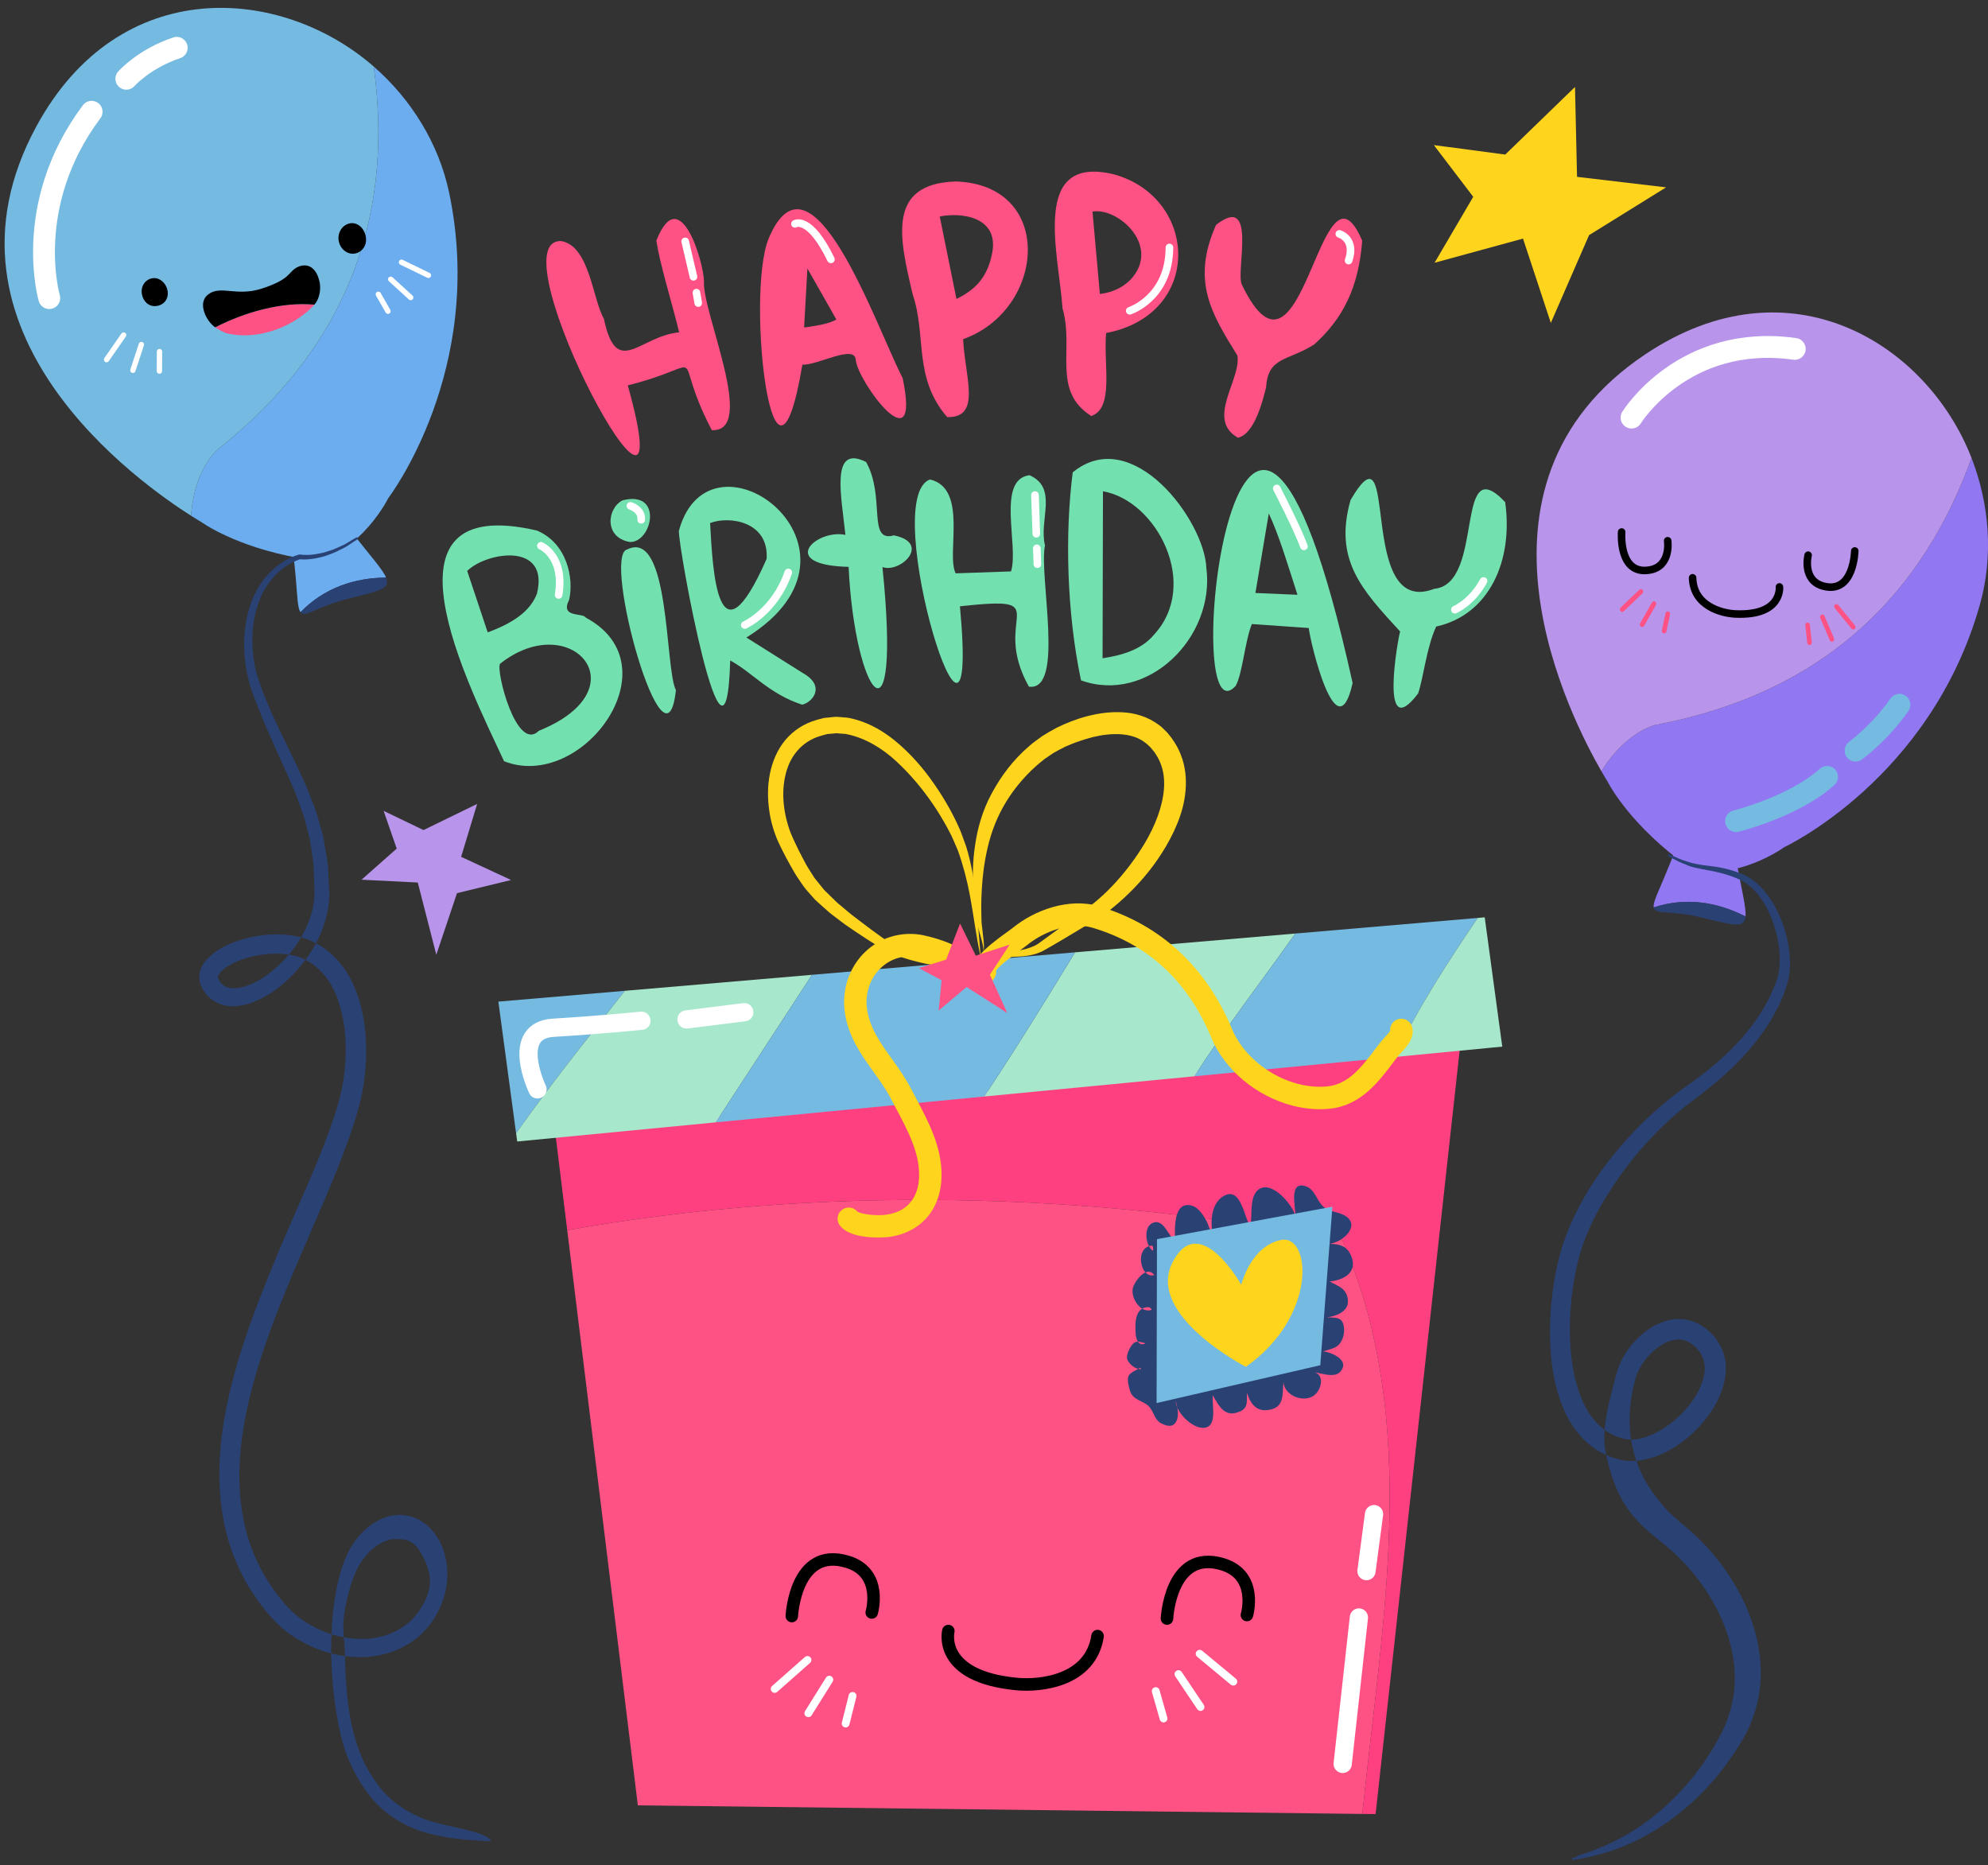 <svg width="194" height="182" viewBox="0 0 194 182" fill="none" xmlns="http://www.w3.org/2000/svg">
<rect x="0" y="0" width="194" height="182" fill="#333333" stroke="none"/>
<g clip-path="url(#clip0_1_5544)">
<path fill-rule="evenodd" clip-rule="evenodd" d="M139.993 25.637L148.623 23.279L151.339 31.506L155.07 22.942L162.586 18.281L153.896 17.255L153.697 8.485L146.892 15.08L139.924 14.157L143.766 19.203L139.993 25.637Z" fill="#FFD41D"/>
<path fill-rule="evenodd" clip-rule="evenodd" d="M35.281 85.835L40.769 86.11L42.577 93.158L44.596 87.147L49.876 85.864L44.999 83.603L46.562 78.442L41.328 80.991L37.435 79.119L38.714 82.799L35.281 85.835Z" fill="#B894EA"/>
<path fill-rule="evenodd" clip-rule="evenodd" d="M68.698 27.463C68.695 25.665 66.351 17.601 64.049 23.489C64.415 25.843 65.49 29.214 66.276 32.427C62.391 32.788 60.175 37 58.93 31.096C57.838 29.257 57.546 23.998 54.776 23.524C48.021 23.24 67.244 58.957 61.262 37.603C69.758 35.452 65.206 33.801 69.459 41.969C73.924 42.206 68.497 30.434 68.698 27.463Z" fill="#FF5284"/>
<path fill-rule="evenodd" clip-rule="evenodd" d="M81.621 31.179C80.994 31.507 80.269 31.719 78.468 31.953L78.791 26.198L81.621 31.179ZM88.087 36.895C85.508 31.909 79.143 13.31 74.981 23.34C72.767 28.986 75.484 52.287 78.302 35.577C79.749 35.675 83.415 33.548 83.509 35.115C83.687 37.229 89.922 45.659 88.087 36.895Z" fill="#FF5284"/>
<path fill-rule="evenodd" clip-rule="evenodd" d="M110.52 27.063C109.779 27.956 108.633 28.537 107.332 28.684C107.156 26.716 106.87 23.513 106.611 20.645C109.066 20.216 113.158 23.862 110.52 27.063V27.063ZM108.704 17.011C100.541 15.04 103.31 24.654 103.688 30.098C104.849 33.984 102.597 38.151 106.496 40.59C108.76 39.823 107.657 35.491 107.942 32.496C117.453 30.663 116.937 19.294 108.704 17.011" fill="#FF5284"/>
<path fill-rule="evenodd" clip-rule="evenodd" d="M96.781 24.892C96.335 26.937 95.325 28.203 93.336 29.169C92.785 26.465 92.35 24.335 91.705 21.124C93.778 20.696 97.648 21.118 96.781 24.892ZM93.27 17.706C86.472 17.921 87.788 23.286 89.067 28.73C90.442 32.78 89.092 36.826 92.433 40.699C95.826 40.776 94.15 36.775 93.986 33.092C102.048 30.237 103 18.031 93.27 17.706" fill="#FF5284"/>
<path fill-rule="evenodd" clip-rule="evenodd" d="M132.931 23.485C128.831 13.918 127.175 40.199 121.183 27.765C120.567 26.497 122.737 18.783 118.673 21.937C116.212 27.445 118.261 30.661 120.75 34.688C121.153 37.027 117.633 40.915 120.811 42.715C122.057 42.394 122.879 40.546 123.551 37.808C123.73 34.755 125.734 35.237 128.253 33.6C131.058 31.089 132.591 28.022 132.931 23.485" fill="#FF5284"/>
<path d="M130.7 22.821C130.7 22.821 132.341 23.294 131.604 25.424" stroke="white" stroke-width="0.743" stroke-linecap="round"/>
<path d="M110.247 30.322C110.247 30.322 114.105 29.072 114.119 24.148" stroke="white" stroke-width="0.743" stroke-linecap="round"/>
<path d="M77.575 21.842C77.575 21.842 78.986 20.974 81.086 25.309" stroke="white" stroke-width="0.743" stroke-linecap="round"/>
<path d="M66.862 23.55L67.672 27.009" stroke="white" stroke-width="0.743" stroke-linecap="round"/>
<path d="M68.137 29.569L67.962 28.551" stroke="white" stroke-width="0.743" stroke-linecap="round"/>
<path fill-rule="evenodd" clip-rule="evenodd" d="M48.797 64.767C55.704 59.288 62.695 67.225 52.58 71.306C50.4 73.468 48.366 65.407 48.797 64.767V64.767ZM52.4 57.919C51.745 59.648 50.057 60.795 47.596 61.7C47.603 61.753 45.669 55.917 45.59 55.705C47.511 53.834 53.627 52.872 52.4 57.919ZM57.172 60.266C56.85 59.741 54.625 60.325 55.54 58.521C56.015 56.445 55.361 53.036 52.411 51.77C36.058 47.966 45.749 66.871 49.188 74.275C56.795 77.277 65.893 64.944 57.172 60.266" fill="#73E0AF"/>
<path fill-rule="evenodd" clip-rule="evenodd" d="M74.81 54.533C69.973 65.504 69.542 55.439 69.296 51.036C71.163 50.312 75.05 50.872 74.81 54.533ZM78.345 65.67C77.014 64.834 74.871 63.477 72.837 62.204C86.647 53.651 69.278 40.695 66.25 51.786C66.129 53.163 70.856 78.925 71.256 64.444C73.388 65.583 75.025 67.694 78.276 68.757C79.26 68.554 80.638 66.954 78.345 65.67Z" fill="#73E0AF"/>
<path fill-rule="evenodd" clip-rule="evenodd" d="M112.599 61.944C111.356 63.432 109.409 63.953 107.594 64.227L107.633 47.935C112.907 48.852 117.131 57.065 112.599 61.944V61.944ZM117.724 55.419C117.531 50.76 110.484 41.322 104.682 46.089C103.907 52.103 104.103 59.804 105.492 66.385C111.974 68.719 118.592 62.221 117.724 55.419" fill="#73E0AF"/>
<path fill-rule="evenodd" clip-rule="evenodd" d="M100.468 46.367C97.196 46.771 99.45 53.282 98.66 55.753C97.822 55.783 93.552 55.932 93.26 55.942C92.302 54.076 94.512 47.686 90.762 46.784C85.606 48.562 95.695 80.87 93.676 59.157C103.401 58.098 96.53 60.077 100.406 66.999C103.95 67.48 101.362 56.218 101.974 53.216C101.363 50.701 103.288 47.636 100.468 46.367" fill="#73E0AF"/>
<path fill-rule="evenodd" clip-rule="evenodd" d="M126.614 58.034L122.511 57.859L123.816 50.096C124.843 52.321 125.597 54.877 126.614 58.034V58.034ZM131.996 66.646C120.974 16.748 114.843 73.181 120.585 66.921C121.251 65.736 121.486 62.546 122.164 60.89C123.026 60.95 127.417 61.256 127.717 61.276C127.819 62.464 130.434 73.617 131.996 66.646" fill="#73E0AF"/>
<path fill-rule="evenodd" clip-rule="evenodd" d="M146.882 48.99C141.863 43.697 144.938 56.975 139.976 57.448C132.284 60.417 136.693 40.426 131.791 48.795C130.162 54.59 132.828 57.492 136.631 61.615C136.422 62.311 134.546 72.74 138.389 67.66C138.902 66.167 139.219 63.115 140.153 61.135C145.354 59.98 147.685 54.678 146.882 48.99" fill="#73E0AF"/>
<path fill-rule="evenodd" clip-rule="evenodd" d="M87.228 52.236C84.603 52.974 86.435 48.507 84.52 45.079C80.981 43.297 82.122 48.483 82.501 52.189C79.667 51.59 75.77 55.145 82.811 55.31C83.42 67.997 88.008 73.924 86.114 55.328C87.871 55.964 90.916 52.991 87.228 52.236" fill="#73E0AF"/>
<path fill-rule="evenodd" clip-rule="evenodd" d="M65.96 67.342C64.872 65.255 65.413 51.53 61.196 53.613C58.698 54.202 64.944 76.655 65.96 67.342Z" fill="#73E0AF"/>
<path fill-rule="evenodd" clip-rule="evenodd" d="M61.438 52.881C63.631 53.004 64.785 47.793 60.746 48.82C59.23 49.612 58.933 52.423 61.438 52.881Z" fill="#73E0AF"/>
<path d="M52.785 53.255C52.785 53.255 55.129 54.248 54.514 58.049" stroke="white" stroke-width="0.743" stroke-linecap="round"/>
<path d="M61.52 49.358C61.52 49.358 62.66 49.697 62.572 50.715" stroke="white" stroke-width="0.743" stroke-linecap="round"/>
<path d="M72.677 60.983C72.677 60.983 75.582 59.712 76.925 55.858" stroke="white" stroke-width="0.743" stroke-linecap="round"/>
<path d="M100.998 48.306L101.13 52.079" stroke="white" stroke-width="0.743" stroke-linecap="round"/>
<path d="M101.179 53.501L101.235 55.049" stroke="white" stroke-width="0.743" stroke-linecap="round"/>
<path d="M124.595 47.662C124.595 47.662 126.591 51.516 127.245 53.308" stroke="white" stroke-width="0.743" stroke-linecap="round"/>
<path d="M141.978 59.486C141.978 59.486 143.645 58.779 144.772 56.687" stroke="white" stroke-width="0.743" stroke-linecap="round"/>
<path fill-rule="evenodd" clip-rule="evenodd" d="M130.988 121.009C106.207 116.249 79.736 115.676 55.353 120.034L62.245 176.153L132.943 176.989C134.89 158.021 138.675 138.806 130.988 121.009" fill="#FF5284"/>
<path fill-rule="evenodd" clip-rule="evenodd" d="M142.485 102.094L54.172 110.418L55.354 120.034C79.736 115.676 106.207 116.249 130.988 121.009C138.675 138.806 134.89 158.021 132.943 176.99L134.238 177.004L142.485 102.094Z" fill="#FF4080"/>
<path fill-rule="evenodd" clip-rule="evenodd" d="M48.633 97.73L50.362 110.579C53.7 105.861 57.35 101.289 60.975 96.675L48.633 97.73Z" fill="#75BAE1"/>
<path fill-rule="evenodd" clip-rule="evenodd" d="M60.975 96.675C57.35 101.288 53.701 105.861 50.363 110.578L50.473 111.378L69.846 109.51C72.976 104.713 76.107 99.914 79.239 95.115L60.975 96.675Z" fill="#A7E8CC"/>
<path fill-rule="evenodd" clip-rule="evenodd" d="M104.911 92.921C101.99 97.701 99.081 102.43 96.039 106.99L116.554 105.015C119.645 100.208 123.12 95.728 126.403 91.087L104.911 92.921Z" fill="#A7E8CC"/>
<path fill-rule="evenodd" clip-rule="evenodd" d="M126.403 91.087C123.12 95.728 119.645 100.208 116.553 105.015L136.089 103.134C138.391 98.307 141.276 93.893 144.204 89.565L126.403 91.087Z" fill="#75BAE1"/>
<path fill-rule="evenodd" clip-rule="evenodd" d="M144.887 89.506L144.204 89.565C141.277 93.893 138.392 98.307 136.089 103.134L146.599 102.121L144.887 89.506Z" fill="#A7E8CC"/>
<path fill-rule="evenodd" clip-rule="evenodd" d="M79.239 95.115C76.106 99.914 72.975 104.713 69.846 109.51L96.04 106.99C99.082 102.429 101.99 97.701 104.911 92.921L79.239 95.115Z" fill="#75BAE1"/>
<path d="M113.882 157.925C113.882 157.925 114.198 151.113 119.275 152.619C122.839 153.675 121.682 157.581 121.682 157.581" stroke="black" stroke-width="1.222" stroke-linecap="round"/>
<path d="M77.271 157.681C77.271 157.681 77.587 150.869 82.664 152.376C86.228 153.43 85.07 157.334 85.07 157.334" stroke="black" stroke-width="1.222" stroke-linecap="round"/>
<path d="M92.544 159.145C92.544 159.145 91.437 163.588 99.243 164.317C101.553 164.529 106.433 164.017 107.107 159.636" stroke="black" stroke-width="1.222" stroke-linecap="round"/>
<path fill-rule="evenodd" clip-rule="evenodd" d="M83.596 120.514C82.949 120.346 82.349 120.066 81.978 119.604C81.599 119.133 81.672 118.444 82.14 118.065C82.605 117.691 83.282 117.757 83.662 118.21C83.975 118.451 85.432 118.657 86.414 118.53C89.254 118.157 89.688 115.946 89.692 114.661C89.704 112.421 88.609 110.353 87.448 108.162C87.283 107.849 87.117 107.536 86.954 107.224C86.469 106.29 85.869 105.454 85.237 104.572C84.039 102.905 82.802 101.18 82.449 98.82C82.121 96.658 82.827 94.467 84.339 92.963C85.788 91.524 87.795 90.883 89.848 91.204C89.898 91.214 94.915 92.105 95.286 94.479C95.38 95.076 94.97 95.635 94.374 95.729C93.779 95.822 93.216 95.413 93.123 94.816C92.868 94.396 90.739 93.56 89.508 93.367C88.132 93.15 86.844 93.558 85.884 94.514C84.864 95.528 84.389 97.016 84.612 98.493C84.891 100.334 85.921 101.773 87.014 103.295C87.666 104.203 88.338 105.142 88.897 106.217C89.057 106.525 89.217 106.83 89.381 107.137C90.617 109.471 91.897 111.883 91.882 114.671C91.867 117.971 89.881 120.282 86.698 120.699C86.673 120.703 85.018 120.882 83.596 120.514" fill="#FFD41D"/>
<path fill-rule="evenodd" clip-rule="evenodd" d="M95.6 94.152C95.6 94.152 95.346 94.186 94.87 94.254C94.632 94.29 94.34 94.333 93.99 94.332C93.641 94.333 93.232 94.381 92.785 94.33C91.89 94.273 90.793 94.168 89.57 93.853C88.347 93.55 86.963 93.13 85.589 92.264C84.914 91.848 84.254 91.414 83.548 90.944C83.2 90.706 82.844 90.463 82.485 90.218C82.128 89.961 81.776 89.681 81.412 89.408C81.044 89.142 80.694 88.835 80.344 88.512C80.167 88.354 79.99 88.194 79.811 88.034L79.544 87.792L79.277 87.495C78.97 87.121 78.636 86.816 78.342 86.372C78.055 85.938 77.725 85.499 77.474 85.048C77.226 84.6 76.954 84.149 76.718 83.69C76.483 83.218 76.246 82.798 76.008 82.271C75.797 81.834 75.57 81.238 75.416 80.701C75.253 80.158 75.135 79.593 75.058 79.021C74.9 77.876 74.896 76.679 75.133 75.493C75.367 74.31 75.862 73.128 76.659 72.181C77.466 71.233 78.505 70.589 79.632 70.261C79.883 70.195 80.119 70.118 80.381 70.059L81.271 69.966C81.575 69.92 81.85 69.952 82.127 69.978C82.402 70.01 82.688 70.006 82.954 70.074C85.129 70.531 86.931 71.796 88.384 73.202C89.855 74.611 91.032 76.206 92.016 77.797C92.508 78.592 92.944 79.397 93.33 80.196C93.509 80.615 93.705 80.975 93.856 81.42C94.001 81.816 94.143 82.206 94.282 82.587C94.778 84.214 95.026 85.716 95.173 87.052C95.32 88.39 95.399 89.552 95.473 90.508C95.551 91.461 95.594 92.215 95.649 92.724C95.693 93.236 95.716 93.509 95.716 93.509C95.716 93.509 95.664 93.242 95.566 92.739C95.464 92.238 95.321 91.501 95.177 90.553C95.029 89.61 94.856 88.46 94.609 87.163C94.361 85.87 93.993 84.429 93.471 82.971C93.312 82.6 93.148 82.222 92.98 81.837C92.84 81.488 92.612 81.11 92.429 80.737C92.017 80 91.576 79.247 91.071 78.508C90.068 77.035 88.872 75.583 87.489 74.305C86.115 73.021 84.448 72.014 82.676 71.644C82.456 71.588 82.23 71.602 82.007 71.575C81.784 71.555 81.558 71.529 81.358 71.568L80.734 71.622C80.498 71.675 80.245 71.76 80 71.829C79.167 72.075 78.362 72.589 77.786 73.28C76.587 74.666 76.258 76.814 76.522 78.767C76.583 79.259 76.685 79.746 76.816 80.218C76.946 80.7 77.077 81.095 77.298 81.6C77.476 82.025 77.728 82.509 77.936 82.958C78.154 83.414 78.395 83.834 78.621 84.269C78.848 84.701 79.108 85.052 79.345 85.447C79.452 85.642 79.614 85.827 79.766 86.016L80.216 86.574L80.412 86.82L80.655 87.057C80.816 87.215 80.976 87.374 81.136 87.53C81.452 87.847 81.77 88.157 82.116 88.426C82.453 88.707 82.778 88.992 83.113 89.256C83.454 89.516 83.79 89.773 84.121 90.025C84.781 90.525 85.444 91.025 86.062 91.461C87.275 92.324 88.573 92.863 89.726 93.262C90.884 93.676 91.943 93.876 92.817 94.01C93.69 94.115 94.384 94.197 94.865 94.166C95.344 94.155 95.6 94.152 95.6 94.152" fill="#FFD41D"/>
<path fill-rule="evenodd" clip-rule="evenodd" d="M95.955 92.877C95.955 92.877 95.961 92.812 95.976 92.686C95.967 92.557 95.95 92.38 95.894 92.143C95.802 91.657 95.562 91.008 95.356 90.073C95.209 89.182 95.023 88.065 94.976 86.772C94.908 85.483 94.912 84.014 95.163 82.418C95.388 80.832 95.882 79.061 96.769 77.431C97.673 75.745 98.859 74.141 100.459 72.776C100.844 72.425 101.297 72.139 101.723 71.814C102.181 71.527 102.644 71.256 103.142 70.994C104.058 70.542 105.115 70.128 106.171 69.862C107.243 69.591 108.379 69.43 109.569 69.503C110.746 69.562 112.012 69.933 113.049 70.705C113.32 70.882 113.536 71.121 113.767 71.342L113.851 71.426C113.881 71.458 113.847 71.412 113.928 71.51L113.958 71.546L114.081 71.699L114.328 72.003C114.712 72.55 115.027 73.084 115.235 73.658C115.692 74.804 115.795 76.035 115.688 77.182C115.589 78.333 115.277 79.412 114.865 80.408C114.456 81.406 113.954 82.331 113.405 83.195C112.311 84.927 111.007 86.402 109.643 87.659C108.958 88.287 108.26 88.863 107.529 89.36C106.771 89.862 106.077 90.231 105.411 90.648C104.064 91.456 102.856 92.189 101.719 92.815C100.385 93.449 99.236 93.281 98.356 93.406C97.508 93.535 96.77 93.761 96.271 93.742C95.739 93.761 95.567 93.463 95.58 93.479C95.585 93.472 95.618 93.538 95.731 93.586C95.841 93.642 96.028 93.662 96.263 93.623C96.754 93.569 97.355 93.237 98.285 92.979C99.174 92.75 100.352 92.687 101.287 92.1C102.309 91.354 103.466 90.513 104.726 89.595C105.345 89.131 106.054 88.665 106.661 88.182C107.284 87.677 107.907 87.113 108.502 86.489C109.694 85.246 110.812 83.787 111.76 82.192C112.692 80.597 113.434 78.792 113.583 77C113.654 76.108 113.559 75.228 113.234 74.445C113.086 74.041 112.85 73.683 112.646 73.375L112.398 73.076L112.272 72.926L112.243 72.888C112.305 72.958 112.244 72.893 112.25 72.901L112.194 72.851C112.045 72.718 111.912 72.563 111.743 72.458C110.483 71.462 108.494 71.473 106.68 71.91C106.221 72.028 105.768 72.159 105.318 72.318C104.854 72.473 104.471 72.627 103.987 72.841C103.589 73.038 103.18 73.254 102.789 73.476C102.42 73.744 102.023 73.966 101.678 74.262C100.267 75.393 99.071 76.789 98.202 78.206C97.296 79.68 96.742 81.174 96.392 82.651C96.042 84.124 95.879 85.529 95.809 86.775C95.73 88.022 95.757 89.113 95.787 90.034C95.872 90.898 95.99 91.639 96.013 92.126C96.03 92.369 96.017 92.57 96.007 92.692C95.972 92.814 95.955 92.877 95.955 92.877" fill="#FFD41D"/>
<path fill-rule="evenodd" clip-rule="evenodd" d="M126.124 107.878C122.683 106.987 119.541 104.47 118.196 101.224C115.916 95.726 112.02 92.125 106.614 90.524C104.448 89.871 101.814 90.935 100.274 92.18C100.107 92.317 99.852 92.502 99.55 92.72C99.054 93.079 97.694 94.06 97.201 94.68C97.243 94.953 97.181 95.242 97.006 95.482L96.852 95.704C96.605 96.047 96.181 96.216 95.767 96.14C95.358 96.066 95.018 95.752 94.909 95.343C94.505 93.815 96.189 92.446 98.27 90.947C98.529 90.758 98.752 90.6 98.898 90.481C100.935 88.832 104.288 87.556 107.236 88.426C113.22 90.199 117.707 94.333 120.218 100.385C121.658 103.861 125.845 106.381 129.549 106.001C131.61 105.789 132.903 104.08 134.27 102.269L134.652 101.77C134.758 101.628 134.912 101.457 135.083 101.274C135.241 101.103 135.55 100.769 135.657 100.582C135.616 100.071 135.938 99.585 136.448 99.441C137.031 99.275 137.638 99.614 137.8 100.197C138.096 101.238 137.283 102.117 136.69 102.758C136.573 102.885 136.463 103 136.389 103.098L136.018 103.589C134.502 105.596 132.78 107.87 129.771 108.178C128.562 108.303 127.325 108.19 126.124 107.878" fill="#FFD41D"/>
<path fill-rule="evenodd" clip-rule="evenodd" d="M112.533 121.823C112.524 121.708 112.526 121.629 112.423 121.541C110.659 121.659 111.279 124.831 112.641 124.411C111.921 123.42 110.767 124.943 110.563 125.633C110.288 126.58 111.277 128.176 112.379 127.811C112.305 127.498 111.974 127.51 111.704 127.588C110.69 127.882 110.782 129.344 110.821 130.11C110.848 130.643 111.098 131.433 111.792 131.073C111.516 131 111.104 130.85 110.813 130.944C110.396 131.079 109.883 132.141 109.989 132.576C110.107 133.059 110.828 133.644 111.338 133.588C111.332 133.552 111.303 133.473 111.301 133.442C110.981 133.632 110.295 133.921 110.137 134.238C109.953 134.606 110.157 135.344 110.286 135.742C110.571 136.612 111.507 136.652 112.075 137.187C112.622 137.702 112.605 138.54 113.359 138.899C113.936 139.178 114.463 139.284 114.779 138.706C115.094 138.129 114.902 137.275 114.729 136.681C114.742 137.766 116.22 139.249 117.306 139.313C118.897 139.405 118.244 137.119 118.349 136.146C118.952 137.158 119.489 138.381 120.998 137.722C121.889 137.335 121.621 136.632 121.687 135.907C121.989 136.881 122.554 137.702 123.644 137.59C125.391 137.413 125.121 136.115 125.243 134.833C125.335 136.267 127.428 136.979 128.391 136.019C128.927 135.486 129.253 134.227 128.312 133.911C129.072 134.009 130.262 134.482 130.823 133.809C131.774 132.659 129.815 131.899 129.101 131.862C130.051 131.556 130.735 131.553 131.077 130.415C131.217 129.957 131.231 129.08 130.81 128.757C130.481 128.504 129.865 128.567 129.473 128.531C130.334 128.458 131.568 127.983 131.537 126.965C131.5 125.719 130.596 125.506 129.753 125.035C131.02 124.925 132.412 124.237 131.93 122.749C131.535 121.514 130.673 121.363 129.58 121.365C130.952 121.363 133.001 119.486 131.102 118.536C130.477 118.224 129.723 118.231 129.172 117.762C128.467 117.169 128.351 116.023 127.375 115.73C125.732 115.239 126.453 117.801 126.403 118.601C126.126 117.6 124.391 115.506 123.159 115.893C121.785 116.326 122.26 118.631 122.018 119.641C121.384 118.814 121.121 115.647 119.349 116.734C118.246 117.405 118.132 119.063 118.285 120.151C118.007 120.049 117.952 119.549 117.806 119.271C117.498 118.669 116.997 117.82 116.295 117.633C114.465 117.148 114.637 119.988 114.676 121.06C114.017 120.683 113.532 118.713 112.375 119.381C111.571 119.843 111.81 121.599 112.514 122.045" fill="#2A4174"/>
<path fill-rule="evenodd" clip-rule="evenodd" d="M112.866 136.898L112.905 120.907L130.023 117.74L128.841 133.208L112.866 136.898Z" fill="#75BAE1"/>
<path fill-rule="evenodd" clip-rule="evenodd" d="M121.579 133.363C121.579 133.363 111.798 128.329 114.415 123.184C117.034 118.035 121.125 125.355 121.125 125.355C121.125 125.355 122.058 121.577 125.002 120.988C127.943 120.398 128.601 128.423 121.579 133.363" fill="#FFD41D"/>
<path fill-rule="evenodd" clip-rule="evenodd" d="M75.605 165.176C75.5 165.176 75.393 165.133 75.312 165.045C75.172 164.886 75.187 164.648 75.347 164.504L78.545 161.681C78.706 161.542 78.947 161.556 79.084 161.715C79.226 161.874 79.211 162.112 79.051 162.251L75.849 165.078C75.783 165.141 75.693 165.172 75.605 165.176" fill="white"/>
<path fill-rule="evenodd" clip-rule="evenodd" d="M78.888 167.545C78.816 167.545 78.742 167.525 78.68 167.487C78.501 167.376 78.445 167.14 78.557 166.961L80.604 163.688C80.716 163.506 80.951 163.453 81.128 163.563C81.312 163.676 81.364 163.912 81.253 164.092L79.204 167.366C79.132 167.481 79.018 167.544 78.888 167.545" fill="white"/>
<path fill-rule="evenodd" clip-rule="evenodd" d="M82.529 168.553C82.496 168.553 82.463 168.548 82.43 168.541C82.224 168.489 82.1 168.281 82.153 168.076L82.828 165.38C82.877 165.178 83.091 165.053 83.291 165.103C83.499 165.154 83.618 165.364 83.57 165.566L82.891 168.264C82.85 168.433 82.697 168.547 82.529 168.553Z" fill="white"/>
<path fill-rule="evenodd" clip-rule="evenodd" d="M120.362 164.464C120.276 164.466 120.187 164.44 120.11 164.379L116.823 161.651C116.66 161.52 116.639 161.279 116.777 161.116C116.912 160.954 117.154 160.936 117.312 161.065L120.599 163.789C120.763 163.923 120.783 164.161 120.649 164.322C120.579 164.414 120.468 164.463 120.362 164.464" fill="white"/>
<path fill-rule="evenodd" clip-rule="evenodd" d="M117.157 166.941C117.032 166.939 116.909 166.88 116.837 166.769L114.683 163.561C114.565 163.387 114.613 163.147 114.792 163.031C114.963 162.913 115.2 162.961 115.318 163.136L117.469 166.343C117.586 166.519 117.538 166.761 117.365 166.873C117.301 166.917 117.225 166.936 117.157 166.941Z" fill="white"/>
<path fill-rule="evenodd" clip-rule="evenodd" d="M113.549 168.062C113.383 168.064 113.222 167.952 113.179 167.781L112.416 165.108C112.359 164.907 112.475 164.697 112.679 164.637C112.881 164.579 113.093 164.701 113.15 164.898L113.909 167.573C113.968 167.777 113.849 167.987 113.649 168.046C113.613 168.056 113.582 168.058 113.549 168.062" fill="white"/>
<path fill-rule="evenodd" clip-rule="evenodd" d="M91.601 98.599L94.327 96.304L98.296 98.848L96.6 95.104L98.537 92.165L95.224 93.248L93.687 90.109L92.33 93.631L89.657 94.46L91.89 95.641L91.601 98.599Z" fill="#FF5284"/>
<path d="M131.026 172.107L132.608 157.823" stroke="white" stroke-width="1.781" stroke-linecap="round" stroke-linejoin="round"/>
<path d="M133.349 153.296L134.086 147.736" stroke="white" stroke-width="1.781" stroke-linecap="round" stroke-linejoin="round"/>
<path d="M52.451 106.29C52.451 106.29 49.676 100.53 54.009 100.278C58.339 100.025 62.59 99.596 62.59 99.596" stroke="white" stroke-width="1.781" stroke-linecap="round" stroke-linejoin="round"/>
<path d="M66.994 99.469L72.63 98.763" stroke="white" stroke-width="1.781" stroke-linecap="round" stroke-linejoin="round"/>
<path fill-rule="evenodd" clip-rule="evenodd" d="M170.337 89.423C170.41 88.556 169.974 86.886 169.429 83.964L164.102 81.176C164.102 81.176 163.543 83.02 161.88 86.855C161.498 87.737 161.328 88.239 161.377 88.541C164.513 87.513 167.563 88.007 170.337 89.423" fill="#9177F2"/>
<path fill-rule="evenodd" clip-rule="evenodd" d="M161.377 88.541C161.495 89.285 162.97 88.772 166.051 89.523C169.168 90.281 170.235 90.613 170.337 89.423C167.563 88.007 164.513 87.513 161.377 88.541Z" fill="#2A4174"/>
<path fill-rule="evenodd" clip-rule="evenodd" d="M193.195 59.046C194.554 54.252 194.139 49.177 192.394 44.689C187.811 57.388 178.608 67.524 161.463 70.749C159.563 71.344 157.658 72.989 156.275 75.255C156.636 75.884 156.867 76.24 156.867 76.24C156.867 76.24 158.658 79.91 163.742 83.829C167.376 86.629 172.701 83.662 174.131 82.651C174.131 82.651 188.377 76.023 193.195 59.046" fill="#9177F2"/>
<path fill-rule="evenodd" clip-rule="evenodd" d="M192.395 44.689C188.066 33.549 174.663 25.127 160.548 34.577C141.416 47.384 153.472 70.379 156.276 75.255C157.659 72.99 159.564 71.344 161.463 70.75C178.609 67.524 187.812 57.388 192.395 44.689" fill="#B894EA"/>
<path d="M158.248 51.909C158.248 51.909 157.913 56.13 160.968 55.621C163.111 55.263 162.739 52.762 162.739 52.762" stroke="black" stroke-width="0.737" stroke-linecap="round"/>
<path d="M180.999 53.759C180.999 53.759 180.92 57.992 177.929 57.189C175.832 56.622 176.447 54.169 176.447 54.169" stroke="black" stroke-width="0.737" stroke-linecap="round"/>
<path d="M173.648 57.268C173.648 57.268 173.951 60.1 169.376 59.907C168.019 59.851 165.236 59.133 165.174 56.376" stroke="black" stroke-width="0.737" stroke-linecap="round"/>
<path fill-rule="evenodd" clip-rule="evenodd" d="M180.82 61.417C180.879 61.429 180.946 61.412 180.997 61.362C181.091 61.278 181.1 61.128 181.017 61.026L179.379 59.022C179.297 58.923 179.156 58.914 179.065 59C178.972 59.086 178.964 59.234 179.044 59.333L180.685 61.341C180.716 61.385 180.767 61.409 180.82 61.417" fill="#FF5284"/>
<path fill-rule="evenodd" clip-rule="evenodd" d="M178.739 62.612C178.777 62.617 178.822 62.612 178.859 62.593C178.974 62.544 179.023 62.398 178.972 62.279L178.036 60.093C177.984 59.972 177.853 59.919 177.74 59.974C177.629 60.026 177.577 60.167 177.628 60.291L178.566 62.475C178.601 62.551 178.662 62.602 178.739 62.612" fill="#FF5284"/>
<path fill-rule="evenodd" clip-rule="evenodd" d="M176.551 62.935C176.572 62.94 176.59 62.938 176.612 62.934C176.735 62.919 176.819 62.801 176.805 62.672L176.618 60.955C176.606 60.824 176.491 60.731 176.371 60.744C176.249 60.761 176.16 60.879 176.174 61.008L176.362 62.726C176.376 62.833 176.455 62.92 176.551 62.935" fill="#FF5284"/>
<path fill-rule="evenodd" clip-rule="evenodd" d="M158.306 59.706C158.356 59.704 158.408 59.685 158.452 59.644L160.283 57.891C160.373 57.804 160.379 57.654 160.294 57.558C160.209 57.459 160.067 57.452 159.981 57.538L158.142 59.291C158.052 59.376 158.05 59.523 158.133 59.625C158.18 59.677 158.244 59.709 158.306 59.706" fill="#FF5284"/>
<path fill-rule="evenodd" clip-rule="evenodd" d="M160.26 61.178C160.33 61.175 160.402 61.135 160.44 61.067L161.597 59.032C161.658 58.924 161.623 58.773 161.517 58.709C161.411 58.634 161.275 58.669 161.211 58.781L160.057 60.816C159.995 60.928 160.03 61.074 160.136 61.141C160.175 61.165 160.217 61.179 160.26 61.178" fill="#FF5284"/>
<path fill-rule="evenodd" clip-rule="evenodd" d="M162.403 61.802C162.504 61.8 162.59 61.729 162.612 61.624L162.973 59.948C162.999 59.823 162.924 59.695 162.803 59.663C162.68 59.63 162.564 59.709 162.535 59.833L162.176 61.506C162.149 61.635 162.225 61.764 162.345 61.795C162.366 61.8 162.384 61.802 162.403 61.802" fill="#FF5284"/>
<path d="M159.213 40.746C159.213 40.746 164.275 32.517 175.14 34.042" stroke="white" stroke-width="2.132" stroke-linecap="round"/>
<path fill-rule="evenodd" clip-rule="evenodd" d="M169.412 81.185C168.934 81.185 168.5 80.862 168.379 80.378C168.236 79.807 168.583 79.228 169.153 79.085C169.209 79.071 174.661 77.681 177.581 75.016C178.016 74.619 178.691 74.649 179.087 75.084C179.484 75.519 179.453 76.194 179.017 76.59C175.697 79.622 169.916 81.092 169.671 81.153C169.585 81.174 169.497 81.185 169.412 81.185" fill="#75BAE1"/>
<path fill-rule="evenodd" clip-rule="evenodd" d="M181.074 74.308C180.746 74.308 180.423 74.158 180.214 73.871C179.865 73.399 179.969 72.731 180.442 72.382C180.465 72.366 182.745 70.676 184.478 68.156C184.812 67.671 185.476 67.548 185.96 67.881C186.445 68.215 186.568 68.878 186.235 69.364C184.29 72.193 181.806 74.026 181.703 74.102C181.513 74.242 181.293 74.308 181.074 74.308Z" fill="#75BAE1"/>
<path fill-rule="evenodd" clip-rule="evenodd" d="M162.912 83.366C162.912 83.366 163.06 83.431 163.349 83.56C163.637 83.689 164.066 83.895 164.632 84.062C165.192 84.261 165.909 84.387 166.786 84.486C167.665 84.58 168.731 84.779 169.828 85.211C171.029 85.635 172.091 86.649 172.869 87.878C173.656 89.119 174.246 90.6 174.532 92.281C174.667 93.124 174.733 94.019 174.619 94.976C174.587 95.216 174.544 95.46 174.485 95.706L174.372 96.101L174.268 96.409C174.143 96.806 173.968 97.259 173.769 97.711C172.982 99.444 171.872 101.11 170.509 102.642C169.155 104.185 167.558 105.593 165.824 106.903C165.408 107.22 164.987 107.539 164.564 107.861C164.176 108.189 163.788 108.484 163.399 108.843C162.608 109.52 161.86 110.274 161.115 111.045C159.649 112.612 158.266 114.342 157.085 116.232C155.866 118.105 154.85 120.108 154.198 122.289C153.593 124.398 153.253 126.806 153.198 129.15C153.162 131.499 153.385 133.908 154.155 135.999C154.902 138.113 156.257 139.722 158.122 140.281C159.67 140.887 161.783 139.956 163.449 138.537C165.115 137.158 166.419 135.051 166.36 133.381C166.309 132.554 166.041 131.958 165.295 131.29C164.722 130.808 164.061 130.58 163.306 130.752C161.734 131.042 159.961 132.951 159.567 134.626L159.349 135.54C159.285 135.832 159.258 136.075 159.208 136.344C159.124 136.864 159.062 137.444 159.046 137.986C158.991 139.089 159.082 140.178 159.32 141.22C159.552 142.265 159.919 143.266 160.403 144.203C160.893 145.137 161.517 145.992 162.194 146.8C162.886 147.63 163.639 148.268 164.532 149.012C165.503 149.809 166.348 150.679 167.131 151.587C170.201 155.209 172.067 159.693 171.798 164.002C171.669 166.14 171.017 168.123 170.026 169.792C169.787 170.171 169.554 170.545 169.321 170.913C169.061 171.287 168.807 171.656 168.555 172.019C168.034 172.72 167.505 173.379 166.963 173.993C164.776 176.435 162.448 178.139 160.391 179.219C158.339 180.326 156.569 180.824 155.376 181.113C154.779 181.271 154.311 181.339 154 181.398C153.687 181.455 153.527 181.484 153.527 181.484C153.469 181.494 153.414 181.456 153.403 181.398C153.392 181.343 153.43 181.289 153.483 181.276C153.483 181.276 153.641 181.238 153.946 181.166C154.251 181.09 153.462 181.221 154.039 181.034C155.201 180.693 156.893 180.09 158.85 178.943C160.811 177.812 162.997 176.07 165.01 173.635C166.016 172.413 166.954 171.026 167.805 169.46C168.649 167.921 169.212 166.106 169.277 164.175C169.438 160.29 167.634 156.172 164.692 152.87C163.947 152.047 163.14 151.257 162.244 150.556C161.346 149.847 160.421 149.104 159.64 148.21C158.031 146.467 157.284 144.38 156.738 141.965C156.158 139.558 157.089 136.635 157.697 134.195C157.998 132.927 158.689 131.789 159.566 130.836C160.451 129.894 161.569 129.105 162.881 128.81C164.19 128.484 165.638 128.891 166.645 129.789C167.662 130.632 168.373 131.929 168.413 133.288C168.473 134.648 168.009 135.954 167.367 137.107C166.702 138.257 165.838 139.282 164.835 140.146C163.833 141.01 162.686 141.723 161.425 142.161C160.794 142.375 160.135 142.518 159.461 142.548C158.781 142.579 158.093 142.476 157.476 142.248C156.201 141.854 155.067 141.06 154.192 140.074C153.322 139.076 152.695 137.897 152.268 136.672C151.4 134.214 151.207 131.612 151.264 129.094C151.353 126.567 151.716 124.085 152.419 121.72C153.922 117.012 156.823 113.086 159.95 109.892C161.533 108.305 163.229 106.887 164.965 105.701C166.671 104.483 168.231 103.177 169.55 101.752C170.876 100.336 171.956 98.801 172.727 97.214C173.089 96.418 173.461 95.616 173.586 94.808C173.718 93.993 173.693 93.177 173.6 92.399C173.4 90.844 172.903 89.428 172.224 88.257C171.546 87.09 170.637 86.16 169.598 85.75C167.526 84.838 165.655 84.909 164.515 84.359C163.929 84.145 163.52 83.919 163.241 83.774C162.961 83.631 162.816 83.555 162.816 83.555C162.763 83.529 162.743 83.466 162.769 83.412C162.795 83.362 162.86 83.344 162.912 83.366" fill="#2A4174"/>
<path fill-rule="evenodd" clip-rule="evenodd" d="M37.675 56.354C37.338 55.552 36.177 54.277 34.339 51.941H28.326C28.326 51.941 28.687 53.833 28.992 58.001C29.064 58.963 29.147 59.486 29.329 59.73C31.63 57.364 34.562 56.387 37.675 56.354Z" fill="#6CADEF"/>
<path fill-rule="evenodd" clip-rule="evenodd" d="M29.329 59.73C29.779 60.335 30.849 59.195 33.925 58.431C37.038 57.658 38.138 57.456 37.675 56.354C34.561 56.387 31.63 57.364 29.329 59.73" fill="#2A4174"/>
<path fill-rule="evenodd" clip-rule="evenodd" d="M43.838 18.841C42.819 13.963 40.097 9.66 36.469 6.491C38.299 19.869 34.846 33.117 21.152 43.928C19.746 45.334 18.82 47.675 18.648 50.325C19.259 50.714 19.628 50.924 19.628 50.924C19.628 50.924 22.917 53.343 29.24 54.457C33.757 55.252 37.099 50.153 37.896 48.596C37.896 48.596 47.442 36.115 43.838 18.841" fill="#6CADEF"/>
<path fill-rule="evenodd" clip-rule="evenodd" d="M36.469 6.491C27.467 -1.368 11.687 -2.614 3.564 12.303C-7.445 32.524 13.903 47.305 18.648 50.325C18.821 47.675 19.746 45.334 21.153 43.928C34.846 33.117 38.299 19.869 36.469 6.491" fill="#75BAE1"/>
<path fill-rule="evenodd" clip-rule="evenodd" d="M10.464 35.342C10.394 35.362 10.315 35.348 10.249 35.304C10.132 35.222 10.103 35.058 10.183 34.94L11.852 32.539C11.935 32.421 12.096 32.393 12.217 32.472C12.334 32.557 12.363 32.719 12.279 32.837L10.612 35.238C10.576 35.292 10.523 35.328 10.464 35.342Z" fill="white"/>
<path fill-rule="evenodd" clip-rule="evenodd" d="M13.034 36.385C12.986 36.397 12.934 36.396 12.886 36.379C12.749 36.336 12.675 36.187 12.72 36.049L13.547 33.537C13.595 33.399 13.741 33.326 13.879 33.372C14.014 33.414 14.091 33.563 14.044 33.698L13.216 36.214C13.187 36.302 13.117 36.362 13.034 36.385Z" fill="white"/>
<path fill-rule="evenodd" clip-rule="evenodd" d="M15.621 36.462C15.598 36.468 15.575 36.47 15.551 36.469C15.408 36.469 15.293 36.349 15.294 36.206L15.303 34.302C15.306 34.159 15.424 34.042 15.564 34.042C15.709 34.044 15.826 34.161 15.825 34.306L15.815 36.212C15.815 36.328 15.732 36.433 15.621 36.462" fill="white"/>
<path fill-rule="evenodd" clip-rule="evenodd" d="M41.873 27.116C41.814 27.132 41.751 27.128 41.694 27.098L39.062 25.824C38.932 25.759 38.879 25.604 38.942 25.474C39.005 25.345 39.162 25.289 39.293 25.352L41.921 26.629C42.051 26.693 42.106 26.848 42.043 26.98C42.008 27.049 41.944 27.096 41.873 27.116" fill="white"/>
<path fill-rule="evenodd" clip-rule="evenodd" d="M40.144 29.285C40.064 29.305 39.971 29.286 39.905 29.224L37.95 27.439C37.844 27.343 37.834 27.177 37.933 27.071C38.03 26.965 38.194 26.957 38.302 27.054L40.254 28.838C40.362 28.937 40.369 29.101 40.272 29.207C40.237 29.248 40.192 29.273 40.144 29.285Z" fill="white"/>
<path fill-rule="evenodd" clip-rule="evenodd" d="M37.928 30.619C37.815 30.648 37.696 30.6 37.637 30.496L36.693 28.842C36.622 28.715 36.663 28.558 36.789 28.484C36.915 28.413 37.076 28.457 37.147 28.582L38.089 30.237C38.158 30.362 38.117 30.521 37.991 30.595C37.971 30.604 37.95 30.613 37.928 30.619" fill="white"/>
<path fill-rule="evenodd" clip-rule="evenodd" d="M16.34 28.315C16.499 29.048 16.106 29.681 15.394 29.835C14.665 29.995 14.044 29.56 13.861 28.76C13.687 28.012 14.124 27.294 14.831 27.155C15.5 27.024 16.17 27.539 16.34 28.315" fill="black"/>
<path fill-rule="evenodd" clip-rule="evenodd" d="M34.713 24.72C34.019 24.897 33.286 24.408 33.082 23.632C32.871 22.838 33.302 22.028 34.048 21.815C34.767 21.613 35.488 22.144 35.682 23.02C35.859 23.812 35.443 24.534 34.713 24.72" fill="black"/>
<path fill-rule="evenodd" clip-rule="evenodd" d="M22.114 32.519C25.562 33.315 29.038 31.562 30.678 29.722C27.448 29.442 23.927 30.443 20.998 31.938C21.559 32.315 22.114 32.519 22.114 32.519Z" fill="#FF5284"/>
<path fill-rule="evenodd" clip-rule="evenodd" d="M31.192 27.534C30.789 25.66 29.572 25.685 28.826 26.179C28.119 26.644 28.217 27.282 25.596 28.144C23.019 28.991 21.503 27.75 20.261 28.772C19.25 29.606 20.145 31.365 20.999 31.937C23.928 30.442 27.449 29.441 30.679 29.722C31.254 29.078 31.309 28.082 31.192 27.534Z" fill="black"/>
<path d="M4.808 29.086C4.808 29.086 2.143 19.995 8.941 10.905" stroke="white" stroke-width="2.132" stroke-linecap="round"/>
<path d="M12.328 7.686C12.328 7.686 14.047 5.731 17.245 4.665" stroke="white" stroke-width="2.132" stroke-linecap="round"/>
<path fill-rule="evenodd" clip-rule="evenodd" d="M47.767 179.649C45.635 179.556 43.471 179.39 41.362 178.767C39.274 178.121 37.277 176.842 35.937 175.026C35.253 174.138 34.684 173.168 34.233 172.157C34.119 171.892 34.004 171.68 33.888 171.371L33.616 170.617C33.466 170.083 33.284 169.506 33.182 168.978C32.705 166.827 32.461 164.657 32.357 162.473C32.256 160.29 32.353 158.091 32.684 155.882C32.874 154.778 33.101 153.67 33.514 152.564C33.886 151.459 34.492 150.348 35.515 149.362C35.725 149.185 35.901 149.015 36.138 148.831C36.445 148.629 36.764 148.435 37.086 148.254C37.423 148.12 37.768 148 38.121 147.898C38.502 147.861 38.884 147.779 39.276 147.823C39.668 147.875 40.07 147.913 40.427 148.086C40.607 148.161 40.797 148.229 40.965 148.323L41.438 148.645C42.058 149.093 42.486 149.678 42.846 150.277C44.148 152.743 43.797 155.599 42.416 157.825C42.25 158.065 42.182 158.247 41.937 158.534C41.708 158.81 41.47 159.084 41.225 159.349C40.725 159.793 40.22 160.223 39.632 160.535C38.487 161.188 37.208 161.553 35.945 161.661C33.411 161.849 30.945 161.144 28.856 159.822C27.796 159.178 26.868 158.31 26.061 157.329C25.728 156.89 25.4 156.537 25.062 156.028C24.735 155.522 24.368 155.015 24.084 154.501C22.913 152.473 22.129 150.218 21.74 147.931C20.96 143.326 21.641 138.753 22.755 134.496C23.885 130.215 25.504 126.167 27.16 122.197C28.801 118.225 30.664 114.382 32.076 110.487C32.429 109.516 32.76 108.543 33.026 107.573L33.129 107.209C33.143 107.187 33.186 106.979 33.213 106.874C33.268 106.622 33.347 106.336 33.383 106.112C33.468 105.668 33.547 105.208 33.602 104.711C33.824 102.778 33.799 100.776 33.377 98.946C32.98 97.114 32.168 95.444 30.908 94.395C30.607 94.112 30.251 93.908 29.897 93.699C29.891 93.664 29.416 93.46 29.328 93.433C29.197 93.381 28.996 93.323 28.796 93.266C27.989 93.066 27.08 93.008 26.169 93.082C25.259 93.156 24.339 93.348 23.503 93.661C22.674 93.958 21.889 94.423 21.504 94.874C21.309 95.098 21.278 95.248 21.269 95.316C21.261 95.355 21.271 95.399 21.29 95.473C21.319 95.514 21.314 95.551 21.351 95.604L21.399 95.682L21.42 95.722C21.436 95.747 21.302 95.569 21.374 95.664L21.406 95.703L21.654 96.016C21.685 96.029 21.707 96.047 21.725 96.075C21.802 96.135 21.909 96.219 22.016 96.267C22.233 96.375 22.513 96.434 22.853 96.43C23.535 96.427 24.385 96.132 25.167 95.694C25.961 95.26 26.713 94.665 27.396 94.003C28.75 92.667 29.849 90.997 30.367 89.214C30.507 88.77 30.584 88.318 30.647 87.868L30.693 87.253L30.669 86.452C30.632 85.391 30.654 84.279 30.455 83.35L30.24 81.889L29.848 80.415C29.635 79.42 29.2 78.469 28.87 77.494C28.087 75.562 27.146 73.665 26.29 71.677C25.846 70.699 25.44 69.693 25.053 68.676L24.757 67.919C24.705 67.779 24.664 67.696 24.604 67.509L24.483 67.128C24.317 66.646 24.179 66.035 24.065 65.484C23.667 63.268 23.733 60.952 24.51 58.815C25.255 56.694 26.93 54.784 29.122 54.124L29.141 54.117C29.193 54.101 29.246 54.099 29.295 54.107C29.488 54.138 29.742 54.15 29.972 54.143C30.208 54.155 30.447 54.105 30.686 54.089C30.926 54.064 31.16 54 31.4 53.956C31.641 53.92 31.867 53.823 32.101 53.755C32.577 53.63 33.01 53.393 33.464 53.199C33.692 53.101 33.893 52.954 34.109 52.834L34.749 52.452L34.764 52.444C34.814 52.415 34.879 52.431 34.909 52.481C34.938 52.53 34.923 52.593 34.876 52.625L34.242 53.04C34.026 53.172 33.827 53.331 33.598 53.441C33.142 53.659 32.705 53.922 32.218 54.074C31.979 54.155 31.748 54.265 31.498 54.315C31.25 54.372 31.008 54.45 30.756 54.488C30.251 54.566 29.749 54.627 29.223 54.569L29.278 54.564C27.268 55.261 25.794 57.03 25.155 59.031C24.49 61.04 24.493 63.232 24.927 65.295C26.062 69.383 28.342 73.079 30.008 77.014C30.375 78.022 30.841 78.994 31.093 80.043L31.537 81.591L31.807 83.186C32.041 84.248 32.034 85.316 32.095 86.381C32.201 87.436 32.091 88.57 31.804 89.602C31.24 91.7 30.048 93.586 28.55 95.133C27.792 95.902 26.955 96.6 26.014 97.145C25.081 97.687 24.042 98.119 22.93 98.172C21.831 98.256 20.636 97.763 20.005 96.84C19.666 96.383 19.42 95.836 19.455 95.245C19.478 94.661 19.746 94.118 20.108 93.696C20.845 92.846 21.839 92.32 22.845 91.93C23.861 91.544 24.93 91.313 26.008 91.215C27.087 91.121 28.186 91.171 29.249 91.424C30.323 91.69 31.308 92.211 32.141 92.923C33.842 94.325 34.82 96.413 35.293 98.503C35.791 100.611 35.828 102.798 35.602 104.937C35.384 107.102 34.717 109.154 34.015 111.177C32.567 115.213 30.774 119.098 29.102 123.026C27.431 126.95 25.82 130.913 24.704 135.023C23.599 139.114 22.955 143.418 23.641 147.615C23.981 149.702 24.672 151.734 25.719 153.573C26.246 154.484 26.837 155.354 27.523 156.183C28.183 156.991 28.949 157.73 29.847 158.279C31.611 159.419 33.732 160.018 35.827 159.906C37.902 159.765 39.979 158.761 41.055 156.928C42.185 155.2 42.243 153.736 41.274 151.877C40.796 150.968 40.269 150.28 39.251 150.193C39.002 150.153 38.41 150.181 38.158 150.187L37.43 150.426L36.767 150.808C36.555 150.963 36.356 151.146 36.15 151.314C35.412 152.02 34.836 152.933 34.493 153.932C34.104 154.914 33.869 155.953 33.667 156.994C33.306 159.087 33.641 159.623 33.667 161.751C33.784 165.958 34.155 170.431 36.705 173.912C37.913 175.66 39.735 176.903 41.728 177.602C43.741 178.29 46.78 178.574 47.786 179.437C47.845 179.442 47.888 179.494 47.883 179.552C47.878 179.61 47.829 179.653 47.772 179.649H47.767Z" fill="#2A4174"/>
</g>
<defs>
<clipPath id="clip0_1_5544">
<rect width="194" height="182" fill="white"/>
</clipPath>
</defs>
</svg>
